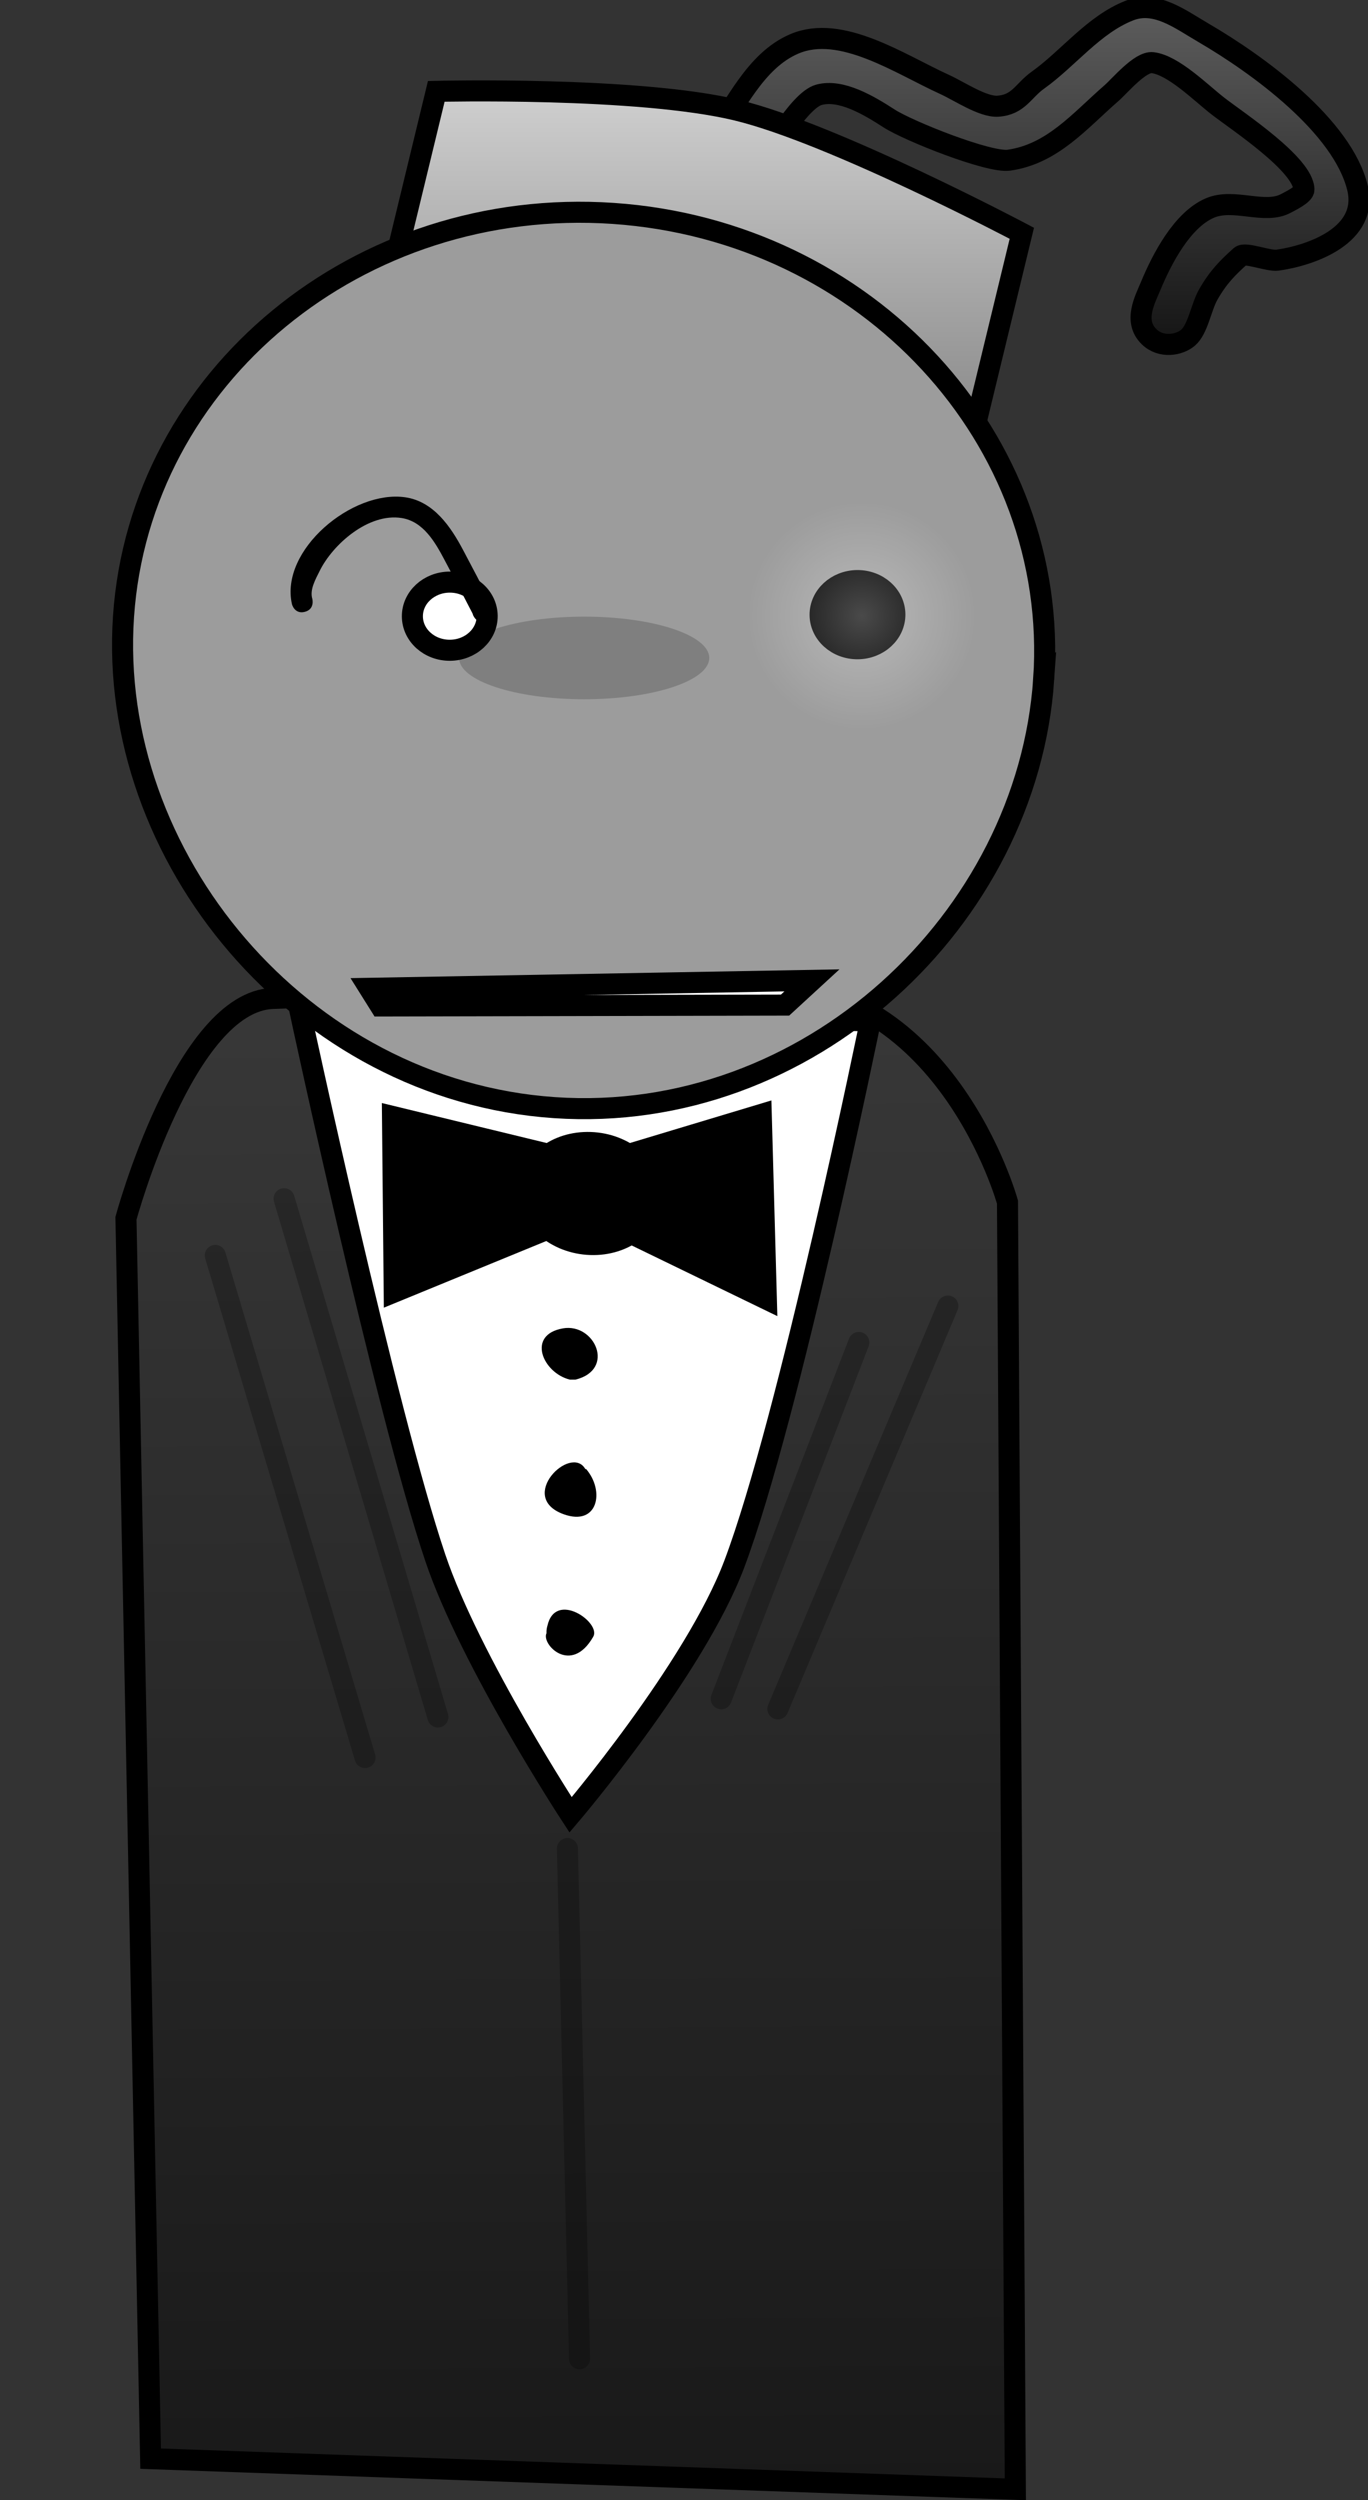 <svg version="1.1" xmlns="http://www.w3.org/2000/svg" xmlns:xlink="http://www.w3.org/1999/xlink" width="162.491" height="296.865" viewBox="0,0,162.491,296.865"><rect x="0" y="0" width="162.491" height="296.865" fill="#333333" stroke="none"/><defs><linearGradient x1="375.14" y1="49.587" x2="375.14" y2="89.585" gradientUnits="userSpaceOnUse" id="color-1"><stop offset="0" stop-color="#5d5d5d"/><stop offset="1" stop-color="#151515"/></linearGradient><linearGradient x1="337.154" y1="59.483" x2="337.154" y2="101.617" gradientUnits="userSpaceOnUse" id="color-2"><stop offset="0" stop-color="#cfcfcf"/><stop offset="1" stop-color="#868686"/></linearGradient><linearGradient x1="320.935" y1="165.424" x2="321.732" y2="344.256" gradientUnits="userSpaceOnUse" id="color-3"><stop offset="0" stop-color="#383838"/><stop offset="1" stop-color="#191919"/></linearGradient><linearGradient x1="128.369" y1="89.211" x2="128.369" y2="90.461" gradientUnits="userSpaceOnUse" id="color-4"><stop offset="0" stop-color="#878787"/><stop offset="1" stop-color="#848484"/></linearGradient><radialGradient cx="355.983" cy="121.801" r="13.62" gradientUnits="userSpaceOnUse" id="color-5"><stop offset="0" stop-color="#ffffff" stop-opacity="0.29"/><stop offset="1" stop-color="#ffffff" stop-opacity="0"/></radialGradient></defs><g transform="translate(-253.613,-48.687)"><g stroke-miterlimit="10"><path d="M335.281,71.329c-0.041,-0.239 -0.046,-0.488 -0.022,-0.742c0.017,-0.314 0.081,-0.615 0.186,-0.894c0.536,-1.722 2.002,-3.515 2.619,-4.36c2.849,-3.903 5.203,-9.444 9.913,-11.442c5.557,-2.358 12.528,2.409 17.828,4.82c1.757,0.799 4.545,2.703 6.328,2.587c2.478,-0.161 2.999,-1.836 4.763,-3.094c3.616,-2.577 6.619,-6.603 10.879,-8.268c3.124,-1.221 6.008,1.026 8.747,2.621c6.585,3.833 16.535,11.099 18.332,18.423c1.38,5.627 -5.472,8.033 -9.492,8.598c-1.082,0.152 -3.834,-0.987 -4.397,-0.481c-1.537,1.381 -2.652,2.491 -3.832,4.557c-0.852,1.491 -1.219,4.121 -2.409,5.133c-1.054,0.896 -3.199,1.26 -4.61,-0.106c-1.923,-1.861 -0.496,-4.416 0.185,-6.056c1.314,-3.168 3.728,-7.84 7.041,-9.245c2.843,-1.206 6.502,0.821 9.023,-0.547c0.463,-0.251 2.142,-1.048 2.131,-1.638c-0.056,-2.99 -7.919,-8.124 -10.238,-9.93c-2.02,-1.573 -5.283,-4.852 -7.745,-5.138c-1.462,-0.169 -3.888,2.761 -4.877,3.621c-3.779,3.287 -7.007,7.232 -12.195,7.961c-2.372,0.333 -11.922,-3.472 -14.225,-4.96c-2.357,-1.523 -5.688,-3.532 -8.331,-2.803c-2.459,0.678 -6.2,7.509 -7.563,9.521c-0.171,0.253 -1.094,1.796 -1.844,2.966c-0.172,0.51 -0.48,0.954 -0.894,1.283c-0.374,0.298 -0.835,0.501 -1.36,0.575c-1.649,0.232 -3.321,-0.907 -3.821,-2.566c-0.055,-0.123 -0.095,-0.255 -0.119,-0.395z" fill="url(#color-1)" stroke="#000000" stroke-width="2.5" stroke-linecap="butt"/><path d="M299.321,84.764l6.113,-25.23c0,0 24.013,-0.595 35.727,2.243c11.465,2.778 33.825,14.609 33.825,14.609l-6.113,25.23z" fill="url(#color-2)" stroke="#000000" stroke-width="2.5" stroke-linecap="butt"/><path d="M271.504,340.617l-2.929,-147.276c0,0 6.956,-25.698 17.422,-26.103c10.394,-0.402 35.032,-0.959 56.552,-1.792c23.34,-0.904 30.733,25.975 30.733,25.975l0.934,152.835z" fill="url(#color-3)" stroke="#000000" stroke-width="2.5" stroke-linecap="butt"/><path d="M253.613,179.672z" fill="url(#color-4)" stroke="#000000" stroke-width="2.5" stroke-linecap="butt"/><path d="M357.006,169.89c0,0 -9.642,47.216 -16.189,64.547c-4.707,12.46 -19.428,29.737 -19.428,29.737c0,0 -11.942,-18.27 -16.071,-30.524c-5.918,-17.563 -16.045,-64.785 -16.045,-64.785z" fill="#ffffff" stroke="#000000" stroke-width="2.5" stroke-linecap="round"/><path d="M377.585,129.332c-1.941,28.488 -27.928,52.929 -58.111,50.872c-30.183,-2.056 -53.131,-29.831 -51.19,-58.319c1.941,-28.488 27.982,-49.915 58.165,-47.859c30.183,2.056 53.077,26.818 51.136,55.306z" fill="#9c9c9c" stroke="#000000" stroke-width="2.5" stroke-linecap="butt"/><path d="M337.86,126.808c0,2.709 -6.652,4.905 -14.859,4.905c-8.206,0 -14.859,-2.196 -14.859,-4.905c0,-2.709 6.652,-4.905 14.859,-4.905c8.206,0 14.859,2.196 14.859,4.905z" fill-opacity="0.184" fill="#000000" stroke="none" stroke-width="0" stroke-linecap="butt"/><path d="M311.479,121.815c0.018,2.235 -1.956,4.062 -4.409,4.082c-2.453,0.02 -4.456,-1.776 -4.474,-4.011c-0.018,-2.235 1.956,-4.062 4.409,-4.082c2.453,-0.02 4.456,1.776 4.474,4.011z" fill="#ffffff" stroke="#000000" stroke-width="2.5" stroke-linecap="butt"/><path d="M359.906,121.634c0.018,2.235 -1.956,4.062 -4.409,4.082c-2.453,0.02 -4.456,-1.776 -4.474,-4.011c-0.018,-2.235 1.956,-4.062 4.409,-4.082c2.453,-0.02 4.456,1.776 4.474,4.011z" fill="#000000" stroke="#000000" stroke-width="2.5" stroke-linecap="butt"/><path d="M311.42,122.449c-1.168,0.445 -1.613,-0.724 -1.613,-0.724l-0.065,-0.193c-1.105,-2.153 -2.21,-4.264 -3.344,-6.39c-1.089,-2.052 -2.492,-4.54 -5.081,-4.947c-3.955,-0.623 -8.185,3.144 -9.73,6.273c-0.51,1.033 -1.211,2.243 -0.873,3.344c0,0 0.313,1.21 -0.897,1.523c-1.21,0.313 -1.523,-0.897 -1.523,-0.897c-1.475,-6.437 7.179,-13.616 13.456,-12.705c3.378,0.49 5.411,3.514 6.856,6.238c1.133,2.143 2.248,4.254 3.36,6.421l0.178,0.446c0,0 0.445,1.168 -0.724,1.613z" fill="#000000" stroke="none" stroke-width="0.5" stroke-linecap="butt"/><g fill="#000000" stroke="#000000" stroke-width="2.5"><path d="M324.052,187.028l19.983,-6.013l0.606,21.921l-21.194,-10.278l-23.01,9.44l-0.202,-20.848z" stroke-linecap="round"/><path d="M331.116,190.656c0,3.344 -3.298,5.94 -7.367,5.798c-4.069,-0.142 -7.367,-2.968 -7.367,-6.313c0,-3.344 3.298,-5.94 7.367,-5.798c4.069,0.142 7.367,2.968 7.367,6.313z" stroke-linecap="butt"/></g><path d="M321.295,212.498c-3.221,-0.805 -5.167,-5.329 -0.815,-6.087c3.767,-0.656 6.294,4.887 1.495,6.087z" fill="#000000" stroke="none" stroke-width="0.5" stroke-linecap="butt"/><path d="M323.236,223.118c2.252,2.628 1.381,6.81 -2.648,5.371c-5.664,-2.023 0.834,-8.377 2.549,-5.376z" fill="#000000" stroke="none" stroke-width="0.5" stroke-linecap="butt"/><path d="M324.082,243.017c-2.638,4.616 -6.203,0.887 -5.555,-0.409c-0.003,-0.046 -0.004,-0.092 -0.004,-0.139c0,-0.257 0.039,-0.504 0.11,-0.737c0.948,-4.242 6.402,-0.385 5.449,1.284z" fill="#000000" stroke="none" stroke-width="0.5" stroke-linecap="butt"/><path d="M287.359,191.02l18.268,61.535" fill="none" stroke-opacity="0.259" stroke="#000000" stroke-width="2.5" stroke-linecap="round"/><path d="M339.279,250.392l16.345,-42.305" fill="none" stroke-opacity="0.259" stroke="#000000" stroke-width="2.5" stroke-linecap="round"/><path d="M321.011,268.179l1.442,60.573" fill="none" stroke-opacity="0.259" stroke="#000000" stroke-width="2.5" stroke-linecap="round"/><path d="M346.009,251.594l20.191,-47.834" fill="none" stroke-opacity="0.259" stroke="#000000" stroke-width="2.5" stroke-linecap="round"/><path d="M279.186,197.751l17.787,59.612" fill="none" stroke-opacity="0.259" stroke="#000000" stroke-width="2.5" stroke-linecap="round"/><path d="M350.054,165.092l-3.192,2.935l-48.068,0.105l-1.314,-2.096z" fill="#ffffff" stroke="#000000" stroke-width="2.5" stroke-linecap="round"/><path d="M369.604,121.801c0,7.413 -6.098,13.423 -13.62,13.423c-7.522,0 -13.62,-6.01 -13.62,-13.423c0,-7.413 6.098,-13.423 13.62,-13.423c7.522,0 13.62,6.01 13.62,13.423z" fill="url(#color-5)" stroke="none" stroke-width="0" stroke-linecap="butt"/></g></g></svg>